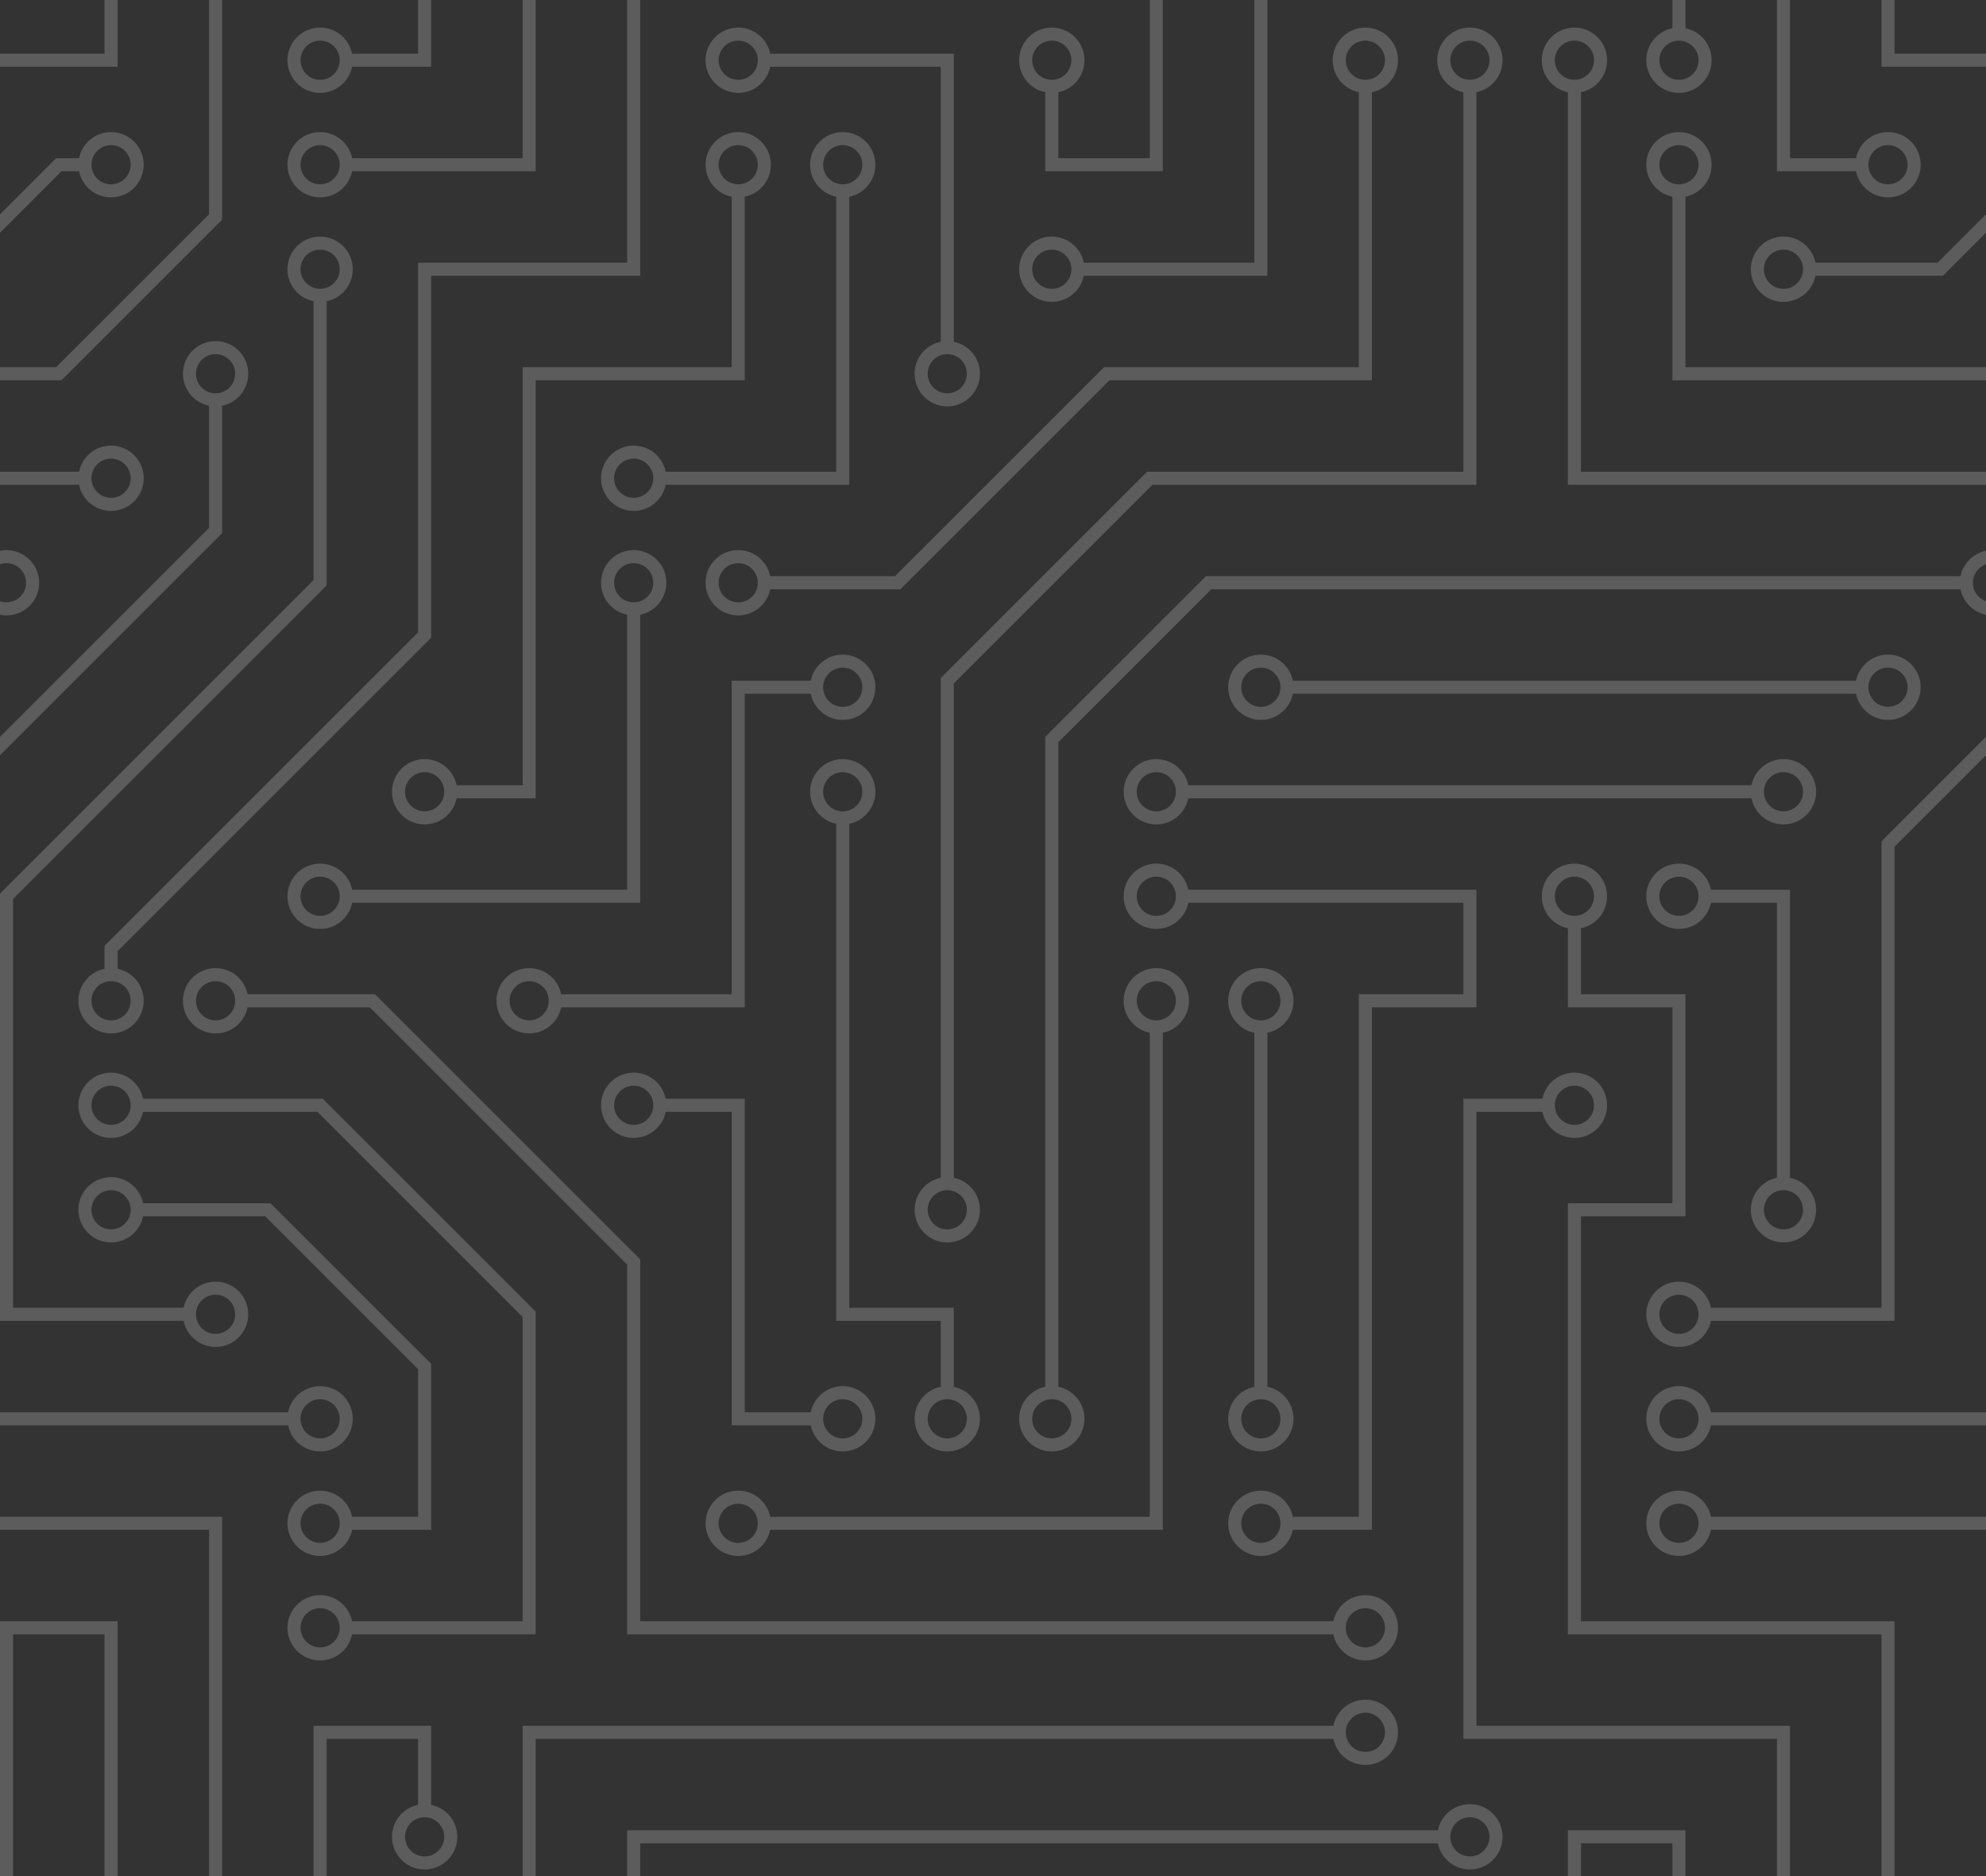 <svg width="508" height="480" viewBox="0 0 508 480" fill="none" xmlns="http://www.w3.org/2000/svg">
<rect x="0" y="0" width="508" height="480" fill="#333333" stroke="none"/>
<path d="M73.693 361.316C74.108 359.287 75.26 357.484 76.928 356.257C78.596 355.03 80.66 354.466 82.72 354.674C84.78 354.882 86.689 355.848 88.078 357.384C89.466 358.919 90.235 360.916 90.235 362.987C90.235 365.057 89.466 367.054 88.078 368.59C86.689 370.126 84.78 371.092 82.72 371.3C80.66 371.508 78.596 370.944 76.928 369.716C75.26 368.489 74.108 366.687 73.693 364.658H0V361.316H73.693ZM341.062 441.526C341.476 439.498 342.629 437.695 344.296 436.468C345.964 435.241 348.028 434.676 350.088 434.884C352.148 435.093 354.058 436.058 355.446 437.594C356.835 439.13 357.604 441.127 357.604 443.197C357.604 445.268 356.835 447.265 355.446 448.801C354.058 450.337 352.148 451.302 350.088 451.51C348.028 451.718 345.964 451.154 344.296 449.927C342.629 448.7 341.476 446.897 341.062 444.868H137.026V441.526H341.062ZM437.649 364.658C437.235 366.687 436.082 368.489 434.414 369.716C432.746 370.944 430.683 371.508 428.622 371.3C426.562 371.092 424.653 370.126 423.264 368.59C421.876 367.054 421.107 365.057 421.107 362.987C421.107 360.916 421.876 358.919 423.264 357.384C424.653 355.848 426.562 354.882 428.622 354.674C430.683 354.466 432.746 355.03 434.414 356.257C436.082 357.484 437.235 359.287 437.649 361.316H508V364.658H437.649ZM437.649 391.395C437.235 393.423 436.082 395.226 434.414 396.453C432.746 397.68 430.683 398.245 428.622 398.037C426.562 397.829 424.653 396.863 423.264 395.327C421.876 393.791 421.107 391.794 421.107 389.724C421.107 387.653 421.876 385.656 423.264 384.12C424.653 382.584 426.562 381.619 428.622 381.411C430.683 381.203 432.746 381.767 434.414 382.994C436.082 384.221 437.235 386.024 437.649 388.053H508V391.395H437.649ZM448.009 200.895C448.423 198.866 449.576 197.063 451.244 195.836C452.911 194.609 454.975 194.045 457.035 194.253C459.096 194.461 461.005 195.427 462.394 196.962C463.782 198.498 464.551 200.495 464.551 202.566C464.551 204.636 463.782 206.633 462.394 208.169C461.005 209.705 459.096 210.671 457.035 210.879C454.975 211.087 452.911 210.523 451.244 209.295C449.576 208.068 448.423 206.266 448.009 204.237H303.964C303.55 206.266 302.398 208.068 300.73 209.295C299.062 210.523 296.998 211.087 294.938 210.879C292.878 210.671 290.969 209.705 289.58 208.169C288.192 206.633 287.423 204.636 287.423 202.566C287.423 200.495 288.192 198.498 289.58 196.962C290.969 195.427 292.878 194.461 294.938 194.253C296.998 194.045 299.062 194.609 300.73 195.836C302.398 197.063 303.55 198.866 303.964 200.895H448.009ZM20.22 120.684C20.634 118.655 21.787 116.853 23.454 115.626C25.122 114.398 27.186 113.834 29.246 114.042C31.306 114.25 33.215 115.216 34.604 116.752C35.993 118.288 36.761 120.285 36.761 122.355C36.761 124.426 35.993 126.423 34.604 127.959C33.215 129.494 31.306 130.46 29.246 130.668C27.186 130.876 25.122 130.312 23.454 129.085C21.787 127.858 20.634 126.055 20.22 124.026H0V120.684H20.22ZM330.701 177.5C330.287 179.529 329.135 181.331 327.467 182.559C325.799 183.786 323.735 184.35 321.675 184.142C319.615 183.934 317.706 182.968 316.317 181.432C314.928 179.896 314.16 177.9 314.16 175.829C314.16 173.758 314.928 171.762 316.317 170.226C317.706 168.69 319.615 167.724 321.675 167.516C323.735 167.308 325.799 167.872 327.467 169.099C329.135 170.326 330.287 172.129 330.701 174.158H474.746C475.16 172.129 476.313 170.326 477.98 169.099C479.648 167.872 481.712 167.308 483.772 167.516C485.832 167.724 487.742 168.69 489.13 170.226C490.519 171.762 491.288 173.758 491.288 175.829C491.288 177.9 490.519 179.896 489.13 181.432C487.742 182.968 485.832 183.934 483.772 184.142C481.712 184.35 479.648 183.786 477.98 182.559C476.313 181.331 475.16 179.529 474.746 177.5H330.701ZM431.132 7.22C433.16 7.634 434.963 8.787 436.19 10.454C437.417 12.122 437.982 14.186 437.773 16.246C437.565 18.306 436.6 20.215 435.064 21.604C433.528 22.993 431.531 23.762 429.461 23.762C427.39 23.762 425.393 22.993 423.857 21.604C422.321 20.215 421.356 18.306 421.148 16.246C420.939 14.186 421.504 12.122 422.731 10.454C423.958 8.787 425.761 7.634 427.789 7.22V-13H431.132V7.22ZM324.184 354.799C326.213 355.213 328.016 356.365 329.243 358.033C330.47 359.701 331.034 361.765 330.826 363.825C330.618 365.885 329.652 367.794 328.116 369.183C326.581 370.572 324.584 371.34 322.513 371.34C320.443 371.34 318.446 370.572 316.91 369.183C315.374 367.794 314.408 365.885 314.2 363.825C313.992 361.765 314.556 359.701 315.784 358.033C317.011 356.365 318.813 355.213 320.842 354.799V264.228C318.813 263.814 317.011 262.661 315.784 260.993C314.556 259.325 313.992 257.261 314.2 255.201C314.408 253.141 315.374 251.232 316.91 249.843C318.446 248.455 320.443 247.686 322.513 247.686C324.584 247.686 326.581 248.455 328.116 249.843C329.652 251.232 330.618 253.141 330.826 255.201C331.034 257.261 330.47 259.325 329.243 260.993C328.016 262.661 326.213 263.814 324.184 264.228V354.799ZM404.395 23.596V120.684H508V124.026H401.053V23.596C399.024 23.182 397.221 22.029 395.994 20.362C394.767 18.694 394.203 16.63 394.411 14.57C394.619 12.51 395.584 10.6 397.12 9.212C398.656 7.823 400.653 7.054 402.724 7.054C404.794 7.054 406.791 7.823 408.327 9.212C409.863 10.6 410.829 12.51 411.037 14.57C411.245 16.63 410.68 18.694 409.453 20.362C408.226 22.029 406.423 23.182 404.395 23.596ZM431.132 50.333V93.947H508V97.29H427.789V50.333C425.761 49.919 423.958 48.766 422.731 47.098C421.504 45.431 420.939 43.367 421.148 41.307C421.356 39.247 422.321 37.337 423.857 35.949C425.393 34.56 427.39 33.791 429.461 33.791C431.531 33.791 433.528 34.56 435.064 35.949C436.6 37.337 437.565 39.247 437.773 41.307C437.982 43.367 437.417 45.431 436.19 47.098C434.963 48.766 433.16 49.919 431.132 50.333ZM217.237 210.754V334.579H243.974V354.799C246.002 355.213 247.805 356.365 249.032 358.033C250.259 359.701 250.824 361.765 250.616 363.825C250.407 365.885 249.442 367.794 247.906 369.183C246.37 370.572 244.373 371.34 242.303 371.34C240.232 371.34 238.235 370.572 236.699 369.183C235.163 367.794 234.198 365.885 233.99 363.825C233.782 361.765 234.346 359.701 235.573 358.033C236.8 356.365 238.603 355.213 240.632 354.799V337.921H213.895V210.754C211.866 210.34 210.063 209.187 208.836 207.519C207.609 205.852 207.045 203.788 207.253 201.728C207.461 199.668 208.427 197.758 209.962 196.37C211.498 194.981 213.495 194.212 215.566 194.212C217.636 194.212 219.633 194.981 221.169 196.37C222.705 197.758 223.671 199.668 223.879 201.728C224.087 203.788 223.523 205.852 222.295 207.519C221.068 209.187 219.266 210.34 217.237 210.754ZM207.378 174.158C207.792 172.129 208.944 170.326 210.612 169.099C212.28 167.872 214.344 167.308 216.404 167.516C218.464 167.724 220.373 168.69 221.762 170.226C223.151 171.762 223.919 173.758 223.919 175.829C223.919 177.9 223.151 179.896 221.762 181.432C220.373 182.968 218.464 183.934 216.404 184.142C214.344 184.35 212.28 183.786 210.612 182.559C208.944 181.331 207.792 179.529 207.378 177.5H190.5V257.711H143.543C143.129 259.739 141.977 261.542 140.309 262.769C138.641 263.996 136.577 264.561 134.517 264.352C132.457 264.144 130.548 263.179 129.159 261.643C127.771 260.107 127.002 258.11 127.002 256.039C127.002 253.969 127.771 251.972 129.159 250.436C130.548 248.9 132.457 247.935 134.517 247.727C136.577 247.518 138.641 248.083 140.309 249.31C141.977 250.537 143.129 252.34 143.543 254.368H187.158V174.158H207.378ZM197.017 391.395C196.603 393.423 195.45 395.226 193.783 396.453C192.115 397.68 190.051 398.245 187.991 398.037C185.931 397.829 184.021 396.863 182.633 395.327C181.244 393.791 180.475 391.794 180.475 389.724C180.475 387.653 181.244 385.656 182.633 384.12C184.021 382.584 185.931 381.619 187.991 381.411C190.051 381.203 192.115 381.767 193.783 382.994C195.45 384.221 196.603 386.024 197.017 388.053H294.105V264.228C292.077 263.814 290.274 262.661 289.047 260.993C287.819 259.325 287.255 257.261 287.463 255.201C287.671 253.141 288.637 251.232 290.173 249.843C291.709 248.455 293.706 247.686 295.776 247.686C297.847 247.686 299.844 248.455 301.38 249.843C302.916 251.232 303.881 253.141 304.089 255.201C304.297 257.261 303.733 259.325 302.506 260.993C301.279 262.661 299.476 263.814 297.447 264.228V391.395H197.017ZM170.28 284.447C169.866 286.476 168.714 288.279 167.046 289.506C165.378 290.733 163.314 291.297 161.254 291.089C159.194 290.881 157.285 289.916 155.896 288.38C154.507 286.844 153.739 284.847 153.739 282.776C153.739 280.706 154.507 278.709 155.896 277.173C157.285 275.637 159.194 274.671 161.254 274.463C163.314 274.255 165.378 274.819 167.046 276.047C168.714 277.274 169.866 279.077 170.28 281.105H190.5V361.316H207.378C207.792 359.287 208.944 357.484 210.612 356.257C212.28 355.03 214.344 354.466 216.404 354.674C218.464 354.882 220.373 355.848 221.762 357.384C223.151 358.919 223.919 360.916 223.919 362.987C223.919 365.057 223.151 367.054 221.762 368.59C220.373 370.126 218.464 371.092 216.404 371.3C214.344 371.508 212.28 370.944 210.612 369.716C208.944 368.489 207.792 366.687 207.378 364.658H187.158V284.447H170.28ZM110.289 461.746C112.318 462.16 114.121 463.313 115.348 464.98C116.575 466.648 117.139 468.712 116.931 470.772C116.723 472.832 115.758 474.742 114.222 476.13C112.686 477.519 110.689 478.288 108.618 478.288C106.548 478.288 104.551 477.519 103.015 476.13C101.479 474.742 100.514 472.832 100.305 470.772C100.097 468.712 100.662 466.648 101.889 464.98C103.116 463.313 104.919 462.16 106.947 461.746V444.868H83.553V495H80.21V441.526H110.289V461.746ZM394.536 281.105C394.95 279.077 396.102 277.274 397.77 276.047C399.438 274.819 401.502 274.255 403.562 274.463C405.622 274.671 407.531 275.637 408.92 277.173C410.308 278.709 411.077 280.706 411.077 282.776C411.077 284.847 410.308 286.844 408.92 288.38C407.531 289.916 405.622 290.881 403.562 291.089C401.502 291.297 399.438 290.733 397.77 289.506C396.102 288.279 394.95 286.476 394.536 284.447H377.658V441.526H457.868V495H454.526V444.868H374.316V281.105H394.536ZM437.649 230.974C437.235 233.002 436.082 234.805 434.414 236.032C432.746 237.259 430.683 237.824 428.622 237.616C426.562 237.407 424.653 236.442 423.264 234.906C421.876 233.37 421.107 231.373 421.107 229.303C421.107 227.232 421.876 225.235 423.264 223.699C424.653 222.163 426.562 221.198 428.622 220.99C430.683 220.782 432.746 221.346 434.414 222.573C436.082 223.8 437.235 225.603 437.649 227.632H457.868V301.325C459.897 301.739 461.7 302.892 462.927 304.559C464.154 306.227 464.718 308.291 464.51 310.351C464.302 312.411 463.337 314.321 461.801 315.709C460.265 317.098 458.268 317.867 456.197 317.867C454.127 317.867 452.13 317.098 450.594 315.709C449.058 314.321 448.093 312.411 447.884 310.351C447.676 308.291 448.241 306.227 449.468 304.559C450.695 302.892 452.498 301.739 454.526 301.325V230.974H437.649ZM330.701 391.395C330.287 393.423 329.135 395.226 327.467 396.453C325.799 397.68 323.735 398.245 321.675 398.037C319.615 397.829 317.706 396.863 316.317 395.327C314.928 393.791 314.16 391.794 314.16 389.724C314.16 387.653 314.928 385.656 316.317 384.12C317.706 382.584 319.615 381.619 321.675 381.411C323.735 381.203 325.799 381.767 327.467 382.994C329.135 384.221 330.287 386.024 330.701 388.053H347.579V254.368H374.316V230.974H303.964C303.55 233.002 302.398 234.805 300.73 236.032C299.062 237.259 296.998 237.824 294.938 237.616C292.878 237.407 290.969 236.442 289.58 234.906C288.192 233.37 287.423 231.373 287.423 229.303C287.423 227.232 288.192 225.235 289.58 223.699C290.969 222.163 292.878 221.198 294.938 220.99C296.998 220.782 299.062 221.346 300.73 222.573C302.398 223.8 303.55 225.603 303.964 227.632H377.658V257.711H350.921V391.395H330.701ZM474.746 40.474C475.16 38.445 476.313 36.642 477.98 35.415C479.648 34.188 481.712 33.624 483.772 33.832C485.832 34.04 487.742 35.005 489.13 36.541C490.519 38.077 491.288 40.074 491.288 42.145C491.288 44.215 490.519 46.212 489.13 47.748C487.742 49.284 485.832 50.25 483.772 50.458C481.712 50.666 479.648 50.102 477.98 48.874C476.313 47.647 475.16 45.844 474.746 43.816H454.526V-13H457.868V40.474H474.746ZM163.763 157.28V230.974H90.07C89.656 233.002 88.503 234.805 86.835 236.032C85.168 237.259 83.104 237.824 81.043 237.616C78.983 237.407 77.074 236.442 75.685 234.906C74.297 233.37 73.528 231.373 73.528 229.303C73.528 227.232 74.297 225.235 75.685 223.699C77.074 222.163 78.983 221.198 81.043 220.99C83.104 220.782 85.168 221.346 86.835 222.573C88.503 223.8 89.656 225.603 90.07 227.632H160.421V157.28C158.392 156.866 156.59 155.714 155.362 154.046C154.135 152.378 153.571 150.314 153.779 148.254C153.987 146.194 154.953 144.285 156.489 142.896C158.025 141.507 160.022 140.739 162.092 140.739C164.163 140.739 166.159 141.507 167.695 142.896C169.231 144.285 170.197 146.194 170.405 148.254C170.613 150.314 170.049 152.378 168.822 154.046C167.595 155.714 165.792 156.866 163.763 157.28ZM90.07 43.816C89.656 45.844 88.503 47.647 86.835 48.874C85.168 50.102 83.104 50.666 81.043 50.458C78.983 50.25 77.074 49.284 75.685 47.748C74.297 46.212 73.528 44.215 73.528 42.145C73.528 40.074 74.297 38.077 75.685 36.541C77.074 35.005 78.983 34.04 81.043 33.832C83.104 33.624 85.168 34.188 86.835 35.415C88.503 36.642 89.656 38.445 90.07 40.474H133.684V-13H137.026V43.816H90.07ZM190.5 50.333V97.29H137.026V204.237H116.807C116.392 206.266 115.24 208.068 113.572 209.295C111.904 210.523 109.84 211.087 107.78 210.879C105.72 210.671 103.811 209.705 102.422 208.169C101.034 206.633 100.265 204.636 100.265 202.566C100.265 200.495 101.034 198.498 102.422 196.962C103.811 195.427 105.72 194.461 107.78 194.253C109.84 194.045 111.904 194.609 113.572 195.836C115.24 197.063 116.392 198.866 116.807 200.895H133.684V93.947H187.158V50.333C185.129 49.919 183.326 48.766 182.099 47.098C180.872 45.431 180.308 43.367 180.516 41.307C180.724 39.247 181.69 37.337 183.226 35.949C184.762 34.56 186.758 33.791 188.829 33.791C190.9 33.791 192.896 34.56 194.432 35.949C195.968 37.337 196.934 39.247 197.142 41.307C197.35 43.367 196.786 45.431 195.559 47.098C194.331 48.766 192.529 49.919 190.5 50.333ZM170.28 124.026C169.866 126.055 168.714 127.858 167.046 129.085C165.378 130.312 163.314 130.876 161.254 130.668C159.194 130.46 157.285 129.494 155.896 127.959C154.507 126.423 153.739 124.426 153.739 122.355C153.739 120.285 154.507 118.288 155.896 116.752C157.285 115.216 159.194 114.25 161.254 114.042C163.314 113.834 165.378 114.398 167.046 115.626C168.714 116.853 169.866 118.655 170.28 120.684H213.895V50.333C211.866 49.919 210.063 48.766 208.836 47.098C207.609 45.431 207.045 43.367 207.253 41.307C207.461 39.247 208.427 37.337 209.962 35.949C211.498 34.56 213.495 33.791 215.566 33.791C217.636 33.791 219.633 34.56 221.169 35.949C222.705 37.337 223.671 39.247 223.879 41.307C224.087 43.367 223.523 45.431 222.295 47.098C221.068 48.766 219.266 49.919 217.237 50.333V124.026H170.28ZM197.017 17.079C196.603 19.108 195.45 20.91 193.783 22.138C192.115 23.365 190.051 23.929 187.991 23.721C185.931 23.513 184.021 22.547 182.633 21.011C181.244 19.475 180.475 17.479 180.475 15.408C180.475 13.337 181.244 11.341 182.633 9.805C184.021 8.269 185.931 7.303 187.991 7.095C190.051 6.887 192.115 7.451 193.783 8.678C195.45 9.905 196.603 11.708 197.017 13.737H243.974V87.43C246.002 87.844 247.805 88.997 249.032 90.665C250.259 92.332 250.824 94.396 250.616 96.457C250.407 98.517 249.442 100.426 247.906 101.815C246.37 103.203 244.373 103.972 242.303 103.972C240.232 103.972 238.235 103.203 236.699 101.815C235.163 100.426 234.198 98.517 233.99 96.457C233.782 94.396 234.346 92.332 235.573 90.665C236.8 88.997 238.603 87.844 240.632 87.43V17.079H197.017ZM367.799 468.263C368.213 466.234 369.365 464.432 371.033 463.205C372.701 461.977 374.765 461.413 376.825 461.621C378.885 461.829 380.794 462.795 382.183 464.331C383.572 465.867 384.34 467.864 384.34 469.934C384.34 472.005 383.572 474.002 382.183 475.537C380.794 477.073 378.885 478.039 376.825 478.247C374.765 478.455 372.701 477.891 371.033 476.664C369.365 475.437 368.213 473.634 367.799 471.605H163.763V495H160.421V468.263H367.799ZM404.395 237.491V254.368H431.132V311.184H404.395V414.789H484.605V495H481.263V418.132H401.053V307.842H427.789V257.711H401.053V237.491C399.024 237.077 397.221 235.924 395.994 234.256C394.767 232.589 394.203 230.525 394.411 228.465C394.619 226.404 395.584 224.495 397.12 223.106C398.656 221.718 400.653 220.949 402.724 220.949C404.794 220.949 406.791 221.718 408.327 223.106C409.863 224.495 410.829 226.404 411.037 228.465C411.245 230.525 410.68 232.589 409.453 234.256C408.226 235.924 406.423 237.077 404.395 237.491ZM90.07 17.079C89.656 19.108 88.503 20.91 86.835 22.138C85.168 23.365 83.104 23.929 81.043 23.721C78.983 23.513 77.074 22.547 75.685 21.011C74.297 19.475 73.528 17.479 73.528 15.408C73.528 13.337 74.297 11.341 75.685 9.805C77.074 8.269 78.983 7.303 81.043 7.095C83.104 6.887 85.168 7.451 86.835 8.678C88.503 9.905 89.656 11.708 90.07 13.737H106.947V-9.658H80.21V-13H110.289V17.079H90.07ZM277.228 70.553C276.814 72.581 275.661 74.384 273.993 75.611C272.325 76.838 270.261 77.403 268.201 77.195C266.141 76.986 264.232 76.021 262.843 74.485C261.455 72.949 260.686 70.952 260.686 68.882C260.686 66.811 261.455 64.814 262.843 63.278C264.232 61.742 266.141 60.777 268.201 60.569C270.261 60.361 272.325 60.925 273.993 62.152C275.661 63.379 276.814 65.182 277.228 67.21H320.842V-13H404.395V-9.658H324.184V70.553H277.228ZM197.017 -9.658C196.798 -8.583 196.369 -7.561 195.754 -6.652C195.14 -5.742 194.353 -4.963 193.437 -4.357C192.522 -3.752 191.496 -3.333 190.419 -3.125C189.341 -2.916 188.233 -2.921 187.158 -3.141C186.083 -3.36 185.061 -3.789 184.152 -4.404C183.242 -5.018 182.463 -5.805 181.857 -6.721C180.635 -8.57 180.198 -10.828 180.641 -13H184.1C183.834 -12.244 183.753 -11.435 183.864 -10.642C183.975 -9.848 184.275 -9.093 184.738 -8.439C185.201 -7.785 185.814 -7.252 186.526 -6.883C187.238 -6.515 188.028 -6.323 188.829 -6.323C189.63 -6.323 190.42 -6.515 191.132 -6.883C191.844 -7.252 192.457 -7.785 192.92 -8.439C193.383 -9.093 193.683 -9.848 193.794 -10.642C193.905 -11.435 193.824 -12.244 193.558 -13L297.447 -13V43.816H267.368V23.596C265.34 23.182 263.537 22.029 262.31 20.362C261.083 18.694 260.518 16.63 260.727 14.57C260.935 12.51 261.9 10.6 263.436 9.212C264.972 7.823 266.969 7.054 269.039 7.054C271.11 7.054 273.107 7.823 274.643 9.212C276.179 10.6 277.144 12.51 277.352 14.57C277.561 16.63 276.996 18.694 275.769 20.362C274.542 22.029 272.739 23.182 270.711 23.596V40.474H294.105V-9.658H197.017ZM197.017 150.763C196.603 152.792 195.45 154.595 193.783 155.822C192.115 157.049 190.051 157.613 187.991 157.405C185.931 157.197 184.021 156.231 182.633 154.695C181.244 153.159 180.475 151.163 180.475 149.092C180.475 147.022 181.244 145.025 182.633 143.489C184.021 141.953 185.931 140.987 187.991 140.779C190.051 140.571 192.115 141.135 193.783 142.362C195.45 143.59 196.603 145.392 197.017 147.421H228.934L282.408 93.947H347.579V23.596C345.55 23.182 343.748 22.029 342.52 20.362C341.293 18.694 340.729 16.63 340.937 14.57C341.145 12.51 342.111 10.6 343.647 9.212C345.183 7.823 347.179 7.054 349.25 7.054C351.321 7.054 353.317 7.823 354.853 9.212C356.389 10.6 357.355 12.51 357.563 14.57C357.771 16.63 357.207 18.694 355.98 20.362C354.752 22.029 352.95 23.182 350.921 23.596V97.29H283.795L230.321 150.763H197.017ZM243.974 301.325C246.002 301.739 247.805 302.892 249.032 304.559C250.259 306.227 250.824 308.291 250.616 310.351C250.407 312.411 249.442 314.321 247.906 315.709C246.37 317.098 244.373 317.867 242.303 317.867C240.232 317.867 238.235 317.098 236.699 315.709C235.163 314.321 234.198 312.411 233.99 310.351C233.782 308.291 234.346 306.227 235.573 304.559C236.8 302.892 238.603 301.739 240.632 301.325V173.473L293.42 120.684H374.316V23.596C372.287 23.182 370.484 22.029 369.257 20.362C368.03 18.694 367.466 16.63 367.674 14.57C367.882 12.51 368.848 10.6 370.384 9.212C371.919 7.823 373.916 7.054 375.987 7.054C378.057 7.054 380.054 7.823 381.59 9.212C383.126 10.6 384.092 12.51 384.3 14.57C384.508 16.63 383.944 18.694 382.716 20.362C381.489 22.029 379.687 23.182 377.658 23.596V124.026H294.79L243.974 174.843V301.325ZM270.711 354.799C272.739 355.213 274.542 356.365 275.769 358.033C276.996 359.701 277.561 361.765 277.352 363.825C277.144 365.885 276.179 367.794 274.643 369.183C273.107 370.572 271.11 371.34 269.039 371.34C266.969 371.34 264.972 370.572 263.436 369.183C261.9 367.794 260.935 365.885 260.727 363.825C260.518 361.765 261.083 359.701 262.31 358.033C263.537 356.365 265.34 355.213 267.368 354.799V188.512L308.46 147.421H501.483C501.81 145.815 502.603 144.341 503.762 143.183C504.92 142.024 506.394 141.231 508 140.904V144.363C507.021 144.707 506.173 145.347 505.573 146.195C504.973 147.042 504.65 148.054 504.65 149.092C504.65 150.13 504.973 151.143 505.573 151.99C506.173 152.837 507.021 153.477 508 153.821V157.28C506.394 156.953 504.92 156.16 503.762 155.002C502.603 153.843 501.81 152.369 501.483 150.763H309.83L270.711 189.882V354.799ZM30.079 247.851C32.108 248.265 33.91 249.418 35.138 251.086C36.365 252.753 36.929 254.817 36.721 256.878C36.513 258.938 35.547 260.847 34.011 262.236C32.475 263.624 30.479 264.393 28.408 264.393C26.337 264.393 24.34 263.624 22.805 262.236C21.269 260.847 20.303 258.938 20.095 256.878C19.887 254.817 20.451 252.753 21.678 251.086C22.905 249.418 24.708 248.265 26.737 247.851V241.986L106.947 161.775V67.21H160.421V-13H163.763V70.553H110.289V163.146L30.079 243.356V247.851ZM83.553 77.07V149.777L3.342 229.988V334.579H46.957C47.371 332.55 48.523 330.748 50.191 329.52C51.859 328.293 53.923 327.729 55.983 327.937C58.043 328.145 59.952 329.111 61.341 330.647C62.73 332.183 63.498 334.179 63.498 336.25C63.498 338.321 62.73 340.317 61.341 341.853C59.952 343.389 58.043 344.355 55.983 344.563C53.923 344.771 51.859 344.207 50.191 342.98C48.523 341.752 47.371 339.95 46.957 337.921H0V228.617L80.21 148.407V77.07C78.182 76.656 76.379 75.503 75.152 73.835C73.925 72.168 73.361 70.104 73.569 68.043C73.777 65.983 74.742 64.074 76.278 62.685C77.814 61.297 79.811 60.528 81.882 60.528C83.952 60.528 85.949 61.297 87.485 62.685C89.021 64.074 89.986 65.983 90.195 68.043C90.403 70.104 89.838 72.168 88.611 73.835C87.384 75.503 85.581 76.656 83.553 77.07ZM56.816 103.807V136.409L0 193.225V188.512L53.474 135.039V103.807C51.445 103.392 49.642 102.24 48.415 100.572C47.188 98.904 46.624 96.84 46.832 94.78C47.04 92.72 48.005 90.811 49.541 89.422C51.077 88.034 53.074 87.265 55.145 87.265C57.215 87.265 59.212 88.034 60.748 89.422C62.284 90.811 63.25 92.72 63.458 94.78C63.666 96.84 63.102 98.904 61.874 100.572C60.647 102.24 58.844 103.392 56.816 103.807ZM20.22 40.474C20.634 38.445 21.787 36.642 23.454 35.415C25.122 34.188 27.186 33.624 29.246 33.832C31.306 34.04 33.215 35.005 34.604 36.541C35.993 38.077 36.761 40.074 36.761 42.145C36.761 44.215 35.993 46.212 34.604 47.748C33.215 49.284 31.306 50.25 29.246 50.458C27.186 50.666 25.122 50.102 23.454 48.874C21.787 47.647 20.634 45.844 20.22 43.816H15.725L0 59.54V54.845L14.354 40.474H20.22ZM464.385 70.553C463.971 72.581 462.819 74.384 461.151 75.611C459.483 76.838 457.419 77.403 455.359 77.195C453.299 76.986 451.39 76.021 450.001 74.485C448.613 72.949 447.844 70.952 447.844 68.882C447.844 66.811 448.613 64.814 450.001 63.278C451.39 61.742 453.299 60.777 455.359 60.569C457.419 60.361 459.483 60.925 461.151 62.152C462.819 63.379 463.971 65.182 464.385 67.21H495.617L508 54.828V59.54L496.988 70.553H464.385ZM437.649 337.921C437.235 339.95 436.082 341.752 434.414 342.98C432.746 344.207 430.683 344.771 428.622 344.563C426.562 344.355 424.653 343.389 423.264 341.853C421.876 340.317 421.107 338.321 421.107 336.25C421.107 334.179 421.876 332.183 423.264 330.647C424.653 329.111 426.562 328.145 428.622 327.937C430.683 327.729 432.746 328.293 434.414 329.52C436.082 330.748 437.235 332.55 437.649 334.579H481.263V215.249L508 188.512V193.225L484.605 216.619V337.921H437.649ZM90.07 391.395C89.656 393.423 88.503 395.226 86.835 396.453C85.168 397.68 83.104 398.245 81.043 398.037C78.983 397.829 77.074 396.863 75.685 395.327C74.297 393.791 73.528 391.794 73.528 389.724C73.528 387.653 74.297 385.656 75.685 384.12C77.074 382.584 78.983 381.619 81.043 381.411C83.104 381.203 85.168 381.767 86.835 382.994C88.503 384.221 89.656 386.024 90.07 388.053H106.947V350.304L67.828 311.184H36.596C36.182 313.213 35.029 315.016 33.362 316.243C31.694 317.47 29.63 318.034 27.57 317.826C25.51 317.618 23.6 316.652 22.212 315.116C20.823 313.581 20.054 311.584 20.054 309.513C20.054 307.443 20.823 305.446 22.212 303.91C23.6 302.374 25.51 301.408 27.57 301.2C29.63 300.992 31.694 301.556 33.362 302.784C35.029 304.011 36.182 305.813 36.596 307.842H69.198L110.289 348.933V391.395H90.07ZM341.062 414.789C341.476 412.761 342.629 410.958 344.296 409.731C345.964 408.504 348.028 407.939 350.088 408.148C352.148 408.356 354.058 409.321 355.446 410.857C356.835 412.393 357.604 414.39 357.604 416.461C357.604 418.531 356.835 420.528 355.446 422.064C354.058 423.6 352.148 424.565 350.088 424.773C348.028 424.982 345.964 424.417 344.296 423.19C342.629 421.963 341.476 420.16 341.062 418.132H160.421V323.55L94.582 257.711H63.333C62.919 259.739 61.766 261.542 60.098 262.769C58.431 263.996 56.367 264.561 54.307 264.352C52.247 264.144 50.337 263.179 48.949 261.643C47.56 260.107 46.791 258.11 46.791 256.039C46.791 253.969 47.56 251.972 48.949 250.436C50.337 248.9 52.247 247.935 54.307 247.727C56.367 247.518 58.431 248.083 60.098 249.31C61.766 250.537 62.919 252.34 63.333 254.368H95.918L163.763 322.213V414.789H341.062ZM90.07 418.132C89.656 420.16 88.503 421.963 86.835 423.19C85.168 424.417 83.104 424.982 81.043 424.773C78.983 424.565 77.074 423.6 75.685 422.064C74.297 420.528 73.528 418.531 73.528 416.461C73.528 414.39 74.297 412.393 75.685 410.857C77.074 409.321 78.983 408.356 81.043 408.148C83.104 407.939 85.168 408.504 86.835 409.731C88.503 410.958 89.656 412.761 90.07 414.789H133.684V336.935L81.196 284.447H36.596C36.182 286.476 35.029 288.279 33.362 289.506C31.694 290.733 29.63 291.297 27.57 291.089C25.51 290.881 23.6 289.916 22.212 288.38C20.823 286.844 20.054 284.847 20.054 282.776C20.054 280.706 20.823 278.709 22.212 277.173C23.6 275.637 25.51 274.671 27.57 274.463C29.63 274.255 31.694 274.819 33.362 276.047C35.029 277.274 36.182 279.077 36.596 281.105H82.567L137.026 335.565V418.132H90.07ZM56.816 53.508V56.198L15.725 97.29H0V93.947H14.354L53.474 54.828V-13H56.816V53.508ZM3.342 488.483C4.948 488.81 6.422 489.603 7.581 490.762C8.739 491.92 9.532 493.394 9.859 495H6.4C6.181 494.379 5.842 493.807 5.401 493.317C4.961 492.827 4.428 492.429 3.834 492.145C3.239 491.861 2.595 491.696 1.937 491.662C1.279 491.627 0.621 491.722 0 491.942L0 414.789H30.079V495H26.737V418.132H3.342V488.483ZM56.816 389.724V495H53.474V391.395H0V388.053H56.816V389.724ZM28.408 17.079H0V13.737H26.737V-13H30.079V17.079H28.408ZM484.605 13.737H508V17.079H481.263V-13H484.605V13.737ZM431.132 469.934V495H427.789V471.605H404.395V495H401.053V468.263H431.132V469.934ZM0 140.904C1.213 140.662 2.465 140.692 3.666 140.991C4.866 141.29 5.986 141.851 6.944 142.634C7.902 143.416 8.675 144.401 9.208 145.518C9.741 146.634 10.021 147.855 10.026 149.092C10.027 150.331 9.751 151.555 9.22 152.674C8.689 153.794 7.916 154.781 6.956 155.565C5.996 156.349 4.874 156.91 3.671 157.206C2.468 157.503 1.214 157.528 0 157.28L0 153.821C0.756 154.087 1.565 154.168 2.358 154.057C3.152 153.946 3.907 153.646 4.561 153.183C5.215 152.72 5.748 152.107 6.117 151.395C6.485 150.683 6.677 149.893 6.677 149.092C6.677 148.291 6.485 147.501 6.117 146.789C5.748 146.078 5.215 145.464 4.561 145.001C3.907 144.538 3.152 144.238 2.358 144.127C1.565 144.016 0.756 144.097 0 144.363L0 140.904ZM133.684 441.526H137.026V495H133.684V441.526ZM197.017 495H193.558C193.214 494.021 192.574 493.173 191.727 492.573C190.879 491.973 189.867 491.65 188.829 491.65C187.791 491.65 186.778 491.973 185.931 492.573C185.084 493.173 184.444 494.021 184.1 495H180.641C181.024 493.111 182.049 491.413 183.541 490.193C185.034 488.974 186.902 488.307 188.829 488.307C190.756 488.307 192.624 488.974 194.117 490.193C195.609 491.413 196.634 493.111 197.017 495ZM9.859 -13C10.127 -11.648 10.058 -10.25 9.657 -8.931C9.256 -7.612 8.537 -6.413 7.562 -5.438C6.587 -4.463 5.388 -3.744 4.069 -3.343C2.75 -2.942 1.352 -2.873 0 -3.141L0 -6.6C0.893 -6.283 1.857 -6.226 2.781 -6.435C3.704 -6.644 4.55 -7.11 5.22 -7.78C5.89 -8.45 6.356 -9.296 6.565 -10.219C6.774 -11.143 6.717 -12.107 6.4 -13L9.859 -13ZM501.483 -13H504.942C504.722 -12.379 504.627 -11.721 504.662 -11.063C504.696 -10.405 504.861 -9.761 505.145 -9.166C505.429 -8.572 505.827 -8.039 506.317 -7.599C506.807 -7.158 507.379 -6.819 508 -6.6V-3.141C506.925 -3.36 505.903 -3.789 504.993 -4.403C504.084 -5.017 503.304 -5.805 502.699 -6.72C502.094 -7.636 501.675 -8.662 501.466 -9.739C501.258 -10.817 501.263 -11.925 501.483 -13ZM508 488.483V491.942C507.294 492.191 506.653 492.595 506.124 493.124C505.595 493.653 505.191 494.294 504.942 495H501.483C501.81 493.394 502.603 491.92 503.762 490.762C504.92 489.603 506.394 488.81 508 488.483ZM162.092 154.105C162.75 154.105 163.402 153.976 164.011 153.724C164.619 153.472 165.171 153.102 165.637 152.637C166.102 152.171 166.472 151.619 166.724 151.011C166.976 150.402 167.105 149.75 167.105 149.092C167.105 148.434 166.976 147.782 166.724 147.174C166.472 146.565 166.102 146.013 165.637 145.547C165.171 145.082 164.619 144.712 164.011 144.461C163.402 144.209 162.75 144.079 162.092 144.079C160.763 144.079 159.487 144.607 158.547 145.547C157.607 146.487 157.079 147.763 157.079 149.092C157.079 150.422 157.607 151.697 158.547 152.637C159.487 153.577 160.763 154.105 162.092 154.105ZM162.092 127.368C163.422 127.368 164.697 126.84 165.637 125.9C166.577 124.96 167.105 123.685 167.105 122.355C167.105 121.026 166.577 119.751 165.637 118.81C164.697 117.87 163.422 117.342 162.092 117.342C160.763 117.342 159.487 117.87 158.547 118.81C157.607 119.751 157.079 121.026 157.079 122.355C157.079 123.685 157.607 124.96 158.547 125.9C159.487 126.84 160.763 127.368 162.092 127.368ZM188.829 154.105C189.487 154.105 190.139 153.976 190.747 153.724C191.356 153.472 191.908 153.102 192.374 152.637C192.839 152.171 193.209 151.619 193.46 151.011C193.712 150.402 193.842 149.75 193.842 149.092C193.842 148.434 193.712 147.782 193.46 147.174C193.209 146.565 192.839 146.013 192.374 145.547C191.908 145.082 191.356 144.712 190.747 144.461C190.139 144.209 189.487 144.079 188.829 144.079C187.499 144.079 186.224 144.607 185.284 145.547C184.344 146.487 183.816 147.763 183.816 149.092C183.816 150.422 184.344 151.697 185.284 152.637C186.224 153.577 187.499 154.105 188.829 154.105ZM215.566 180.842C216.895 180.842 218.17 180.314 219.111 179.374C220.051 178.434 220.579 177.159 220.579 175.829C220.579 174.499 220.051 173.224 219.111 172.284C218.17 171.344 216.895 170.816 215.566 170.816C214.236 170.816 212.961 171.344 212.021 172.284C211.081 173.224 210.553 174.499 210.553 175.829C210.553 177.159 211.081 178.434 212.021 179.374C212.961 180.314 214.236 180.842 215.566 180.842ZM215.566 207.579C216.895 207.579 218.17 207.051 219.111 206.111C220.051 205.17 220.579 203.895 220.579 202.566C220.579 201.236 220.051 199.961 219.111 199.021C218.17 198.081 216.895 197.553 215.566 197.553C214.236 197.553 212.961 198.081 212.021 199.021C211.081 199.961 210.553 201.236 210.553 202.566C210.553 203.895 211.081 205.17 212.021 206.111C212.961 207.051 214.236 207.579 215.566 207.579ZM135.355 261.053C136.685 261.053 137.96 260.524 138.9 259.584C139.84 258.644 140.368 257.369 140.368 256.039C140.368 254.71 139.84 253.435 138.9 252.495C137.96 251.554 136.685 251.026 135.355 251.026C134.026 251.026 132.751 251.554 131.81 252.495C130.87 253.435 130.342 254.71 130.342 256.039C130.342 257.369 130.87 258.644 131.81 259.584C132.751 260.524 134.026 261.053 135.355 261.053ZM162.092 287.789C163.422 287.789 164.697 287.261 165.637 286.321C166.577 285.381 167.105 284.106 167.105 282.776C167.105 281.447 166.577 280.172 165.637 279.231C164.697 278.291 163.422 277.763 162.092 277.763C160.763 277.763 159.487 278.291 158.547 279.231C157.607 280.172 157.079 281.447 157.079 282.776C157.079 284.106 157.607 285.381 158.547 286.321C159.487 287.261 160.763 287.789 162.092 287.789ZM215.566 368C216.895 368 218.17 367.472 219.111 366.532C220.051 365.592 220.579 364.316 220.579 362.987C220.579 361.657 220.051 360.382 219.111 359.442C218.17 358.502 216.895 357.974 215.566 357.974C214.236 357.974 212.961 358.502 212.021 359.442C211.081 360.382 210.553 361.657 210.553 362.987C210.553 364.316 211.081 365.592 212.021 366.532C212.961 367.472 214.236 368 215.566 368ZM188.829 394.737C190.159 394.737 191.434 394.209 192.374 393.269C193.314 392.328 193.842 391.053 193.842 389.724C193.842 388.394 193.314 387.119 192.374 386.179C191.434 385.239 190.159 384.711 188.829 384.711C187.499 384.711 186.224 385.239 185.284 386.179C184.344 387.119 183.816 388.394 183.816 389.724C183.816 391.053 184.344 392.328 185.284 393.269C186.224 394.209 187.499 394.737 188.829 394.737ZM242.303 368C243.632 368 244.907 367.472 245.847 366.532C246.788 365.592 247.316 364.316 247.316 362.987C247.316 361.657 246.788 360.382 245.847 359.442C244.907 358.502 243.632 357.974 242.303 357.974C240.973 357.974 239.698 358.502 238.758 359.442C237.818 360.382 237.289 361.657 237.289 362.987C237.289 364.316 237.818 365.592 238.758 366.532C239.698 367.472 240.973 368 242.303 368ZM242.303 314.526C243.632 314.526 244.907 313.998 245.847 313.058C246.788 312.118 247.316 310.843 247.316 309.513C247.316 308.184 246.788 306.908 245.847 305.968C244.907 305.028 243.632 304.5 242.303 304.5C240.973 304.5 239.698 305.028 238.758 305.968C237.818 306.908 237.289 308.184 237.289 309.513C237.289 310.843 237.818 312.118 238.758 313.058C239.698 313.998 240.973 314.526 242.303 314.526ZM269.039 368C270.369 368 271.644 367.472 272.584 366.532C273.524 365.592 274.053 364.316 274.053 362.987C274.053 361.657 273.524 360.382 272.584 359.442C271.644 358.502 270.369 357.974 269.039 357.974C267.71 357.974 266.435 358.502 265.495 359.442C264.554 360.382 264.026 361.657 264.026 362.987C264.026 364.316 264.554 365.592 265.495 366.532C266.435 367.472 267.71 368 269.039 368ZM322.513 394.737C323.843 394.737 325.118 394.209 326.058 393.269C326.998 392.328 327.526 391.053 327.526 389.724C327.526 388.394 326.998 387.119 326.058 386.179C325.118 385.239 323.843 384.711 322.513 384.711C321.184 384.711 319.908 385.239 318.968 386.179C318.028 387.119 317.5 388.394 317.5 389.724C317.5 391.053 318.028 392.328 318.968 393.269C319.908 394.209 321.184 394.737 322.513 394.737ZM322.513 368C323.843 368 325.118 367.472 326.058 366.532C326.998 365.592 327.526 364.316 327.526 362.987C327.526 361.657 326.998 360.382 326.058 359.442C325.118 358.502 323.843 357.974 322.513 357.974C321.184 357.974 319.908 358.502 318.968 359.442C318.028 360.382 317.5 361.657 317.5 362.987C317.5 364.316 318.028 365.592 318.968 366.532C319.908 367.472 321.184 368 322.513 368ZM295.776 261.053C297.106 261.053 298.381 260.524 299.321 259.584C300.261 258.644 300.789 257.369 300.789 256.039C300.789 254.71 300.261 253.435 299.321 252.495C298.381 251.554 297.106 251.026 295.776 251.026C294.447 251.026 293.172 251.554 292.231 252.495C291.291 253.435 290.763 254.71 290.763 256.039C290.763 257.369 291.291 258.644 292.231 259.584C293.172 260.524 294.447 261.053 295.776 261.053ZM322.513 261.053C323.843 261.053 325.118 260.524 326.058 259.584C326.998 258.644 327.526 257.369 327.526 256.039C327.526 254.71 326.998 253.435 326.058 252.495C325.118 251.554 323.843 251.026 322.513 251.026C321.184 251.026 319.908 251.554 318.968 252.495C318.028 253.435 317.5 254.71 317.5 256.039C317.5 257.369 318.028 258.644 318.968 259.584C319.908 260.524 321.184 261.053 322.513 261.053ZM349.25 421.474C350.58 421.474 351.855 420.945 352.795 420.005C353.735 419.065 354.263 417.79 354.263 416.461C354.263 415.131 353.735 413.856 352.795 412.916C351.855 411.976 350.58 411.447 349.25 411.447C347.92 411.447 346.645 411.976 345.705 412.916C344.765 413.856 344.237 415.131 344.237 416.461C344.237 417.79 344.765 419.065 345.705 420.005C346.645 420.945 347.92 421.474 349.25 421.474ZM349.25 448.211C350.58 448.211 351.855 447.682 352.795 446.742C353.735 445.802 354.263 444.527 354.263 443.197C354.263 441.868 353.735 440.593 352.795 439.653C351.855 438.712 350.58 438.184 349.25 438.184C347.92 438.184 346.645 438.712 345.705 439.653C344.765 440.593 344.237 441.868 344.237 443.197C344.237 444.527 344.765 445.802 345.705 446.742C346.645 447.682 347.92 448.211 349.25 448.211ZM375.987 474.947C377.316 474.947 378.592 474.419 379.532 473.479C380.472 472.539 381 471.264 381 469.934C381 468.605 380.472 467.33 379.532 466.389C378.592 465.449 377.316 464.921 375.987 464.921C374.657 464.921 373.382 465.449 372.442 466.389C371.502 467.33 370.974 468.605 370.974 469.934C370.974 471.264 371.502 472.539 372.442 473.479C373.382 474.419 374.657 474.947 375.987 474.947ZM402.724 234.316C404.053 234.316 405.328 233.788 406.269 232.847C407.209 231.907 407.737 230.632 407.737 229.303C407.737 227.973 407.209 226.698 406.269 225.758C405.328 224.818 404.053 224.289 402.724 224.289C401.394 224.289 400.119 224.818 399.179 225.758C398.239 226.698 397.711 227.973 397.711 229.303C397.711 230.632 398.239 231.907 399.179 232.847C400.119 233.788 401.394 234.316 402.724 234.316ZM402.724 287.789C404.053 287.789 405.328 287.261 406.269 286.321C407.209 285.381 407.737 284.106 407.737 282.776C407.737 281.447 407.209 280.172 406.269 279.231C405.328 278.291 404.053 277.763 402.724 277.763C401.394 277.763 400.119 278.291 399.179 279.231C398.239 280.172 397.711 281.447 397.711 282.776C397.711 284.106 398.239 285.381 399.179 286.321C400.119 287.261 401.394 287.789 402.724 287.789ZM429.461 234.316C430.79 234.316 432.065 233.788 433.005 232.847C433.945 231.907 434.474 230.632 434.474 229.303C434.474 227.973 433.945 226.698 433.005 225.758C432.065 224.818 430.79 224.289 429.461 224.289C428.131 224.289 426.856 224.818 425.916 225.758C424.976 226.698 424.447 227.973 424.447 229.303C424.447 230.632 424.976 231.907 425.916 232.847C426.856 233.788 428.131 234.316 429.461 234.316ZM456.197 207.579C457.527 207.579 458.802 207.051 459.742 206.111C460.682 205.17 461.211 203.895 461.211 202.566C461.211 201.236 460.682 199.961 459.742 199.021C458.802 198.081 457.527 197.553 456.197 197.553C454.868 197.553 453.593 198.081 452.653 199.021C451.712 199.961 451.184 201.236 451.184 202.566C451.184 203.895 451.712 205.17 452.653 206.111C453.593 207.051 454.868 207.579 456.197 207.579ZM295.776 207.579C297.106 207.579 298.381 207.051 299.321 206.111C300.261 205.17 300.789 203.895 300.789 202.566C300.789 201.236 300.261 199.961 299.321 199.021C298.381 198.081 297.106 197.553 295.776 197.553C294.447 197.553 293.172 198.081 292.231 199.021C291.291 199.961 290.763 201.236 290.763 202.566C290.763 203.895 291.291 205.17 292.231 206.111C293.172 207.051 294.447 207.579 295.776 207.579ZM295.776 234.316C297.106 234.316 298.381 233.788 299.321 232.847C300.261 231.907 300.789 230.632 300.789 229.303C300.789 227.973 300.261 226.698 299.321 225.758C298.381 224.818 297.106 224.289 295.776 224.289C294.447 224.289 293.172 224.818 292.231 225.758C291.291 226.698 290.763 227.973 290.763 229.303C290.763 230.632 291.291 231.907 292.231 232.847C293.172 233.788 294.447 234.316 295.776 234.316ZM322.513 180.842C323.843 180.842 325.118 180.314 326.058 179.374C326.998 178.434 327.526 177.159 327.526 175.829C327.526 174.499 326.998 173.224 326.058 172.284C325.118 171.344 323.843 170.816 322.513 170.816C321.184 170.816 319.908 171.344 318.968 172.284C318.028 173.224 317.5 174.499 317.5 175.829C317.5 177.159 318.028 178.434 318.968 179.374C319.908 180.314 321.184 180.842 322.513 180.842ZM482.934 180.842C484.264 180.842 485.539 180.314 486.479 179.374C487.419 178.434 487.947 177.159 487.947 175.829C487.947 174.499 487.419 173.224 486.479 172.284C485.539 171.344 484.264 170.816 482.934 170.816C481.605 170.816 480.33 171.344 479.389 172.284C478.449 173.224 477.921 174.499 477.921 175.829C477.921 177.159 478.449 178.434 479.389 179.374C480.33 180.314 481.605 180.842 482.934 180.842ZM456.197 73.895C457.527 73.895 458.802 73.367 459.742 72.426C460.682 71.486 461.211 70.211 461.211 68.882C461.211 67.552 460.682 66.277 459.742 65.337C458.802 64.397 457.527 63.868 456.197 63.868C454.868 63.868 453.593 64.397 452.653 65.337C451.712 66.277 451.184 67.552 451.184 68.882C451.184 70.211 451.712 71.486 452.653 72.426C453.593 73.367 454.868 73.895 456.197 73.895ZM482.934 47.158C484.264 47.158 485.539 46.63 486.479 45.69C487.419 44.749 487.947 43.474 487.947 42.145C487.947 40.815 487.419 39.54 486.479 38.6C485.539 37.66 484.264 37.132 482.934 37.132C481.605 37.132 480.33 37.66 479.389 38.6C478.449 39.54 477.921 40.815 477.921 42.145C477.921 43.474 478.449 44.749 479.389 45.69C480.33 46.63 481.605 47.158 482.934 47.158ZM429.461 47.158C430.79 47.158 432.065 46.63 433.005 45.69C433.945 44.749 434.474 43.474 434.474 42.145C434.474 40.815 433.945 39.54 433.005 38.6C432.065 37.66 430.79 37.132 429.461 37.132C428.131 37.132 426.856 37.66 425.916 38.6C424.976 39.54 424.447 40.815 424.447 42.145C424.447 43.474 424.976 44.749 425.916 45.69C426.856 46.63 428.131 47.158 429.461 47.158ZM429.461 20.421C430.79 20.421 432.065 19.893 433.005 18.953C433.945 18.013 434.474 16.738 434.474 15.408C434.474 14.078 433.945 12.803 433.005 11.863C432.065 10.923 430.79 10.395 429.461 10.395C428.131 10.395 426.856 10.923 425.916 11.863C424.976 12.803 424.447 14.078 424.447 15.408C424.447 16.738 424.976 18.013 425.916 18.953C426.856 19.893 428.131 20.421 429.461 20.421ZM402.724 20.421C404.053 20.421 405.328 19.893 406.269 18.953C407.209 18.013 407.737 16.738 407.737 15.408C407.737 14.078 407.209 12.803 406.269 11.863C405.328 10.923 404.053 10.395 402.724 10.395C401.394 10.395 400.119 10.923 399.179 11.863C398.239 12.803 397.711 14.078 397.711 15.408C397.711 16.738 398.239 18.013 399.179 18.953C400.119 19.893 401.394 20.421 402.724 20.421ZM375.987 20.421C377.316 20.421 378.592 19.893 379.532 18.953C380.472 18.013 381 16.738 381 15.408C381 14.078 380.472 12.803 379.532 11.863C378.592 10.923 377.316 10.395 375.987 10.395C374.657 10.395 373.382 10.923 372.442 11.863C371.502 12.803 370.974 14.078 370.974 15.408C370.974 16.738 371.502 18.013 372.442 18.953C373.382 19.893 374.657 20.421 375.987 20.421ZM349.25 20.421C350.58 20.421 351.855 19.893 352.795 18.953C353.735 18.013 354.263 16.738 354.263 15.408C354.263 14.078 353.735 12.803 352.795 11.863C351.855 10.923 350.58 10.395 349.25 10.395C347.92 10.395 346.645 10.923 345.705 11.863C344.765 12.803 344.237 14.078 344.237 15.408C344.237 16.738 344.765 18.013 345.705 18.953C346.645 19.893 347.92 20.421 349.25 20.421ZM81.882 47.158C83.211 47.158 84.486 46.63 85.426 45.69C86.367 44.749 86.895 43.474 86.895 42.145C86.895 40.815 86.367 39.54 85.426 38.6C84.486 37.66 83.211 37.132 81.882 37.132C80.552 37.132 79.277 37.66 78.337 38.6C77.397 39.54 76.868 40.815 76.868 42.145C76.868 43.474 77.397 44.749 78.337 45.69C79.277 46.63 80.552 47.158 81.882 47.158ZM28.408 47.158C29.738 47.158 31.013 46.63 31.953 45.69C32.893 44.749 33.421 43.474 33.421 42.145C33.421 40.815 32.893 39.54 31.953 38.6C31.013 37.66 29.738 37.132 28.408 37.132C27.078 37.132 25.803 37.66 24.863 38.6C23.923 39.54 23.395 40.815 23.395 42.145C23.395 43.474 23.923 44.749 24.863 45.69C25.803 46.63 27.078 47.158 28.408 47.158ZM81.882 73.895C83.211 73.895 84.486 73.367 85.426 72.426C86.367 71.486 86.895 70.211 86.895 68.882C86.895 67.552 86.367 66.277 85.426 65.337C84.486 64.397 83.211 63.868 81.882 63.868C80.552 63.868 79.277 64.397 78.337 65.337C77.397 66.277 76.868 67.552 76.868 68.882C76.868 70.211 77.397 71.486 78.337 72.426C79.277 73.367 80.552 73.895 81.882 73.895ZM55.145 100.632C56.474 100.632 57.749 100.103 58.69 99.163C59.63 98.223 60.158 96.948 60.158 95.618C60.158 94.289 59.63 93.014 58.69 92.074C57.749 91.133 56.474 90.605 55.145 90.605C53.815 90.605 52.54 91.133 51.6 92.074C50.66 93.014 50.132 94.289 50.132 95.618C50.132 96.948 50.66 98.223 51.6 99.163C52.54 100.103 53.815 100.632 55.145 100.632ZM81.882 20.421C83.211 20.421 84.486 19.893 85.426 18.953C86.367 18.013 86.895 16.738 86.895 15.408C86.895 14.078 86.367 12.803 85.426 11.863C84.486 10.923 83.211 10.395 81.882 10.395C80.552 10.395 79.277 10.923 78.337 11.863C77.397 12.803 76.868 14.078 76.868 15.408C76.868 16.738 77.397 18.013 78.337 18.953C79.277 19.893 80.552 20.421 81.882 20.421ZM81.882 421.474C83.211 421.474 84.486 420.945 85.426 420.005C86.367 419.065 86.895 417.79 86.895 416.461C86.895 415.131 86.367 413.856 85.426 412.916C84.486 411.976 83.211 411.447 81.882 411.447C80.552 411.447 79.277 411.976 78.337 412.916C77.397 413.856 76.868 415.131 76.868 416.461C76.868 417.79 77.397 419.065 78.337 420.005C79.277 420.945 80.552 421.474 81.882 421.474ZM108.618 474.947C109.948 474.947 111.223 474.419 112.163 473.479C113.103 472.539 113.632 471.264 113.632 469.934C113.632 468.605 113.103 467.33 112.163 466.389C111.223 465.449 109.948 464.921 108.618 464.921C107.289 464.921 106.014 465.449 105.074 466.389C104.133 467.33 103.605 468.605 103.605 469.934C103.605 471.264 104.133 472.539 105.074 473.479C106.014 474.419 107.289 474.947 108.618 474.947ZM81.882 368C83.211 368 84.486 367.472 85.426 366.532C86.367 365.592 86.895 364.316 86.895 362.987C86.895 361.657 86.367 360.382 85.426 359.442C84.486 358.502 83.211 357.974 81.882 357.974C80.552 357.974 79.277 358.502 78.337 359.442C77.397 360.382 76.868 361.657 76.868 362.987C76.868 364.316 77.397 365.592 78.337 366.532C79.277 367.472 80.552 368 81.882 368ZM81.882 394.737C83.211 394.737 84.486 394.209 85.426 393.269C86.367 392.328 86.895 391.053 86.895 389.724C86.895 388.394 86.367 387.119 85.426 386.179C84.486 385.239 83.211 384.711 81.882 384.711C80.552 384.711 79.277 385.239 78.337 386.179C77.397 387.119 76.868 388.394 76.868 389.724C76.868 391.053 77.397 392.328 78.337 393.269C79.277 394.209 80.552 394.737 81.882 394.737ZM55.145 341.263C56.474 341.263 57.749 340.735 58.69 339.795C59.63 338.855 60.158 337.58 60.158 336.25C60.158 334.92 59.63 333.645 58.69 332.705C57.749 331.765 56.474 331.237 55.145 331.237C53.815 331.237 52.54 331.765 51.6 332.705C50.66 333.645 50.132 334.92 50.132 336.25C50.132 337.58 50.66 338.855 51.6 339.795C52.54 340.735 53.815 341.263 55.145 341.263ZM188.829 47.158C190.159 47.158 191.434 46.63 192.374 45.69C193.314 44.749 193.842 43.474 193.842 42.145C193.842 40.815 193.314 39.54 192.374 38.6C191.434 37.66 190.159 37.132 188.829 37.132C187.499 37.132 186.224 37.66 185.284 38.6C184.344 39.54 183.816 40.815 183.816 42.145C183.816 43.474 184.344 44.749 185.284 45.69C186.224 46.63 187.499 47.158 188.829 47.158ZM215.566 47.158C216.895 47.158 218.17 46.63 219.111 45.69C220.051 44.749 220.579 43.474 220.579 42.145C220.579 40.815 220.051 39.54 219.111 38.6C218.17 37.66 216.895 37.132 215.566 37.132C214.236 37.132 212.961 37.66 212.021 38.6C211.081 39.54 210.553 40.815 210.553 42.145C210.553 43.474 211.081 44.749 212.021 45.69C212.961 46.63 214.236 47.158 215.566 47.158ZM188.829 20.421C190.159 20.421 191.434 19.893 192.374 18.953C193.314 18.013 193.842 16.738 193.842 15.408C193.842 14.078 193.314 12.803 192.374 11.863C191.434 10.923 190.159 10.395 188.829 10.395C187.499 10.395 186.224 10.923 185.284 11.863C184.344 12.803 183.816 14.078 183.816 15.408C183.816 16.738 184.344 18.013 185.284 18.953C186.224 19.893 187.499 20.421 188.829 20.421ZM242.303 100.632C243.632 100.632 244.907 100.103 245.847 99.163C246.788 98.223 247.316 96.948 247.316 95.618C247.316 94.289 246.788 93.014 245.847 92.074C244.907 91.133 243.632 90.605 242.303 90.605C240.973 90.605 239.698 91.133 238.758 92.074C237.818 93.014 237.289 94.289 237.289 95.618C237.289 96.948 237.818 98.223 238.758 99.163C239.698 100.103 240.973 100.632 242.303 100.632ZM269.039 73.895C270.369 73.895 271.644 73.367 272.584 72.426C273.524 71.486 274.053 70.211 274.053 68.882C274.053 67.552 273.524 66.277 272.584 65.337C271.644 64.397 270.369 63.868 269.039 63.868C267.71 63.868 266.435 64.397 265.495 65.337C264.554 66.277 264.026 67.552 264.026 68.882C264.026 70.211 264.554 71.486 265.495 72.426C266.435 73.367 267.71 73.895 269.039 73.895ZM269.039 20.421C270.369 20.421 271.644 19.893 272.584 18.953C273.524 18.013 274.053 16.738 274.053 15.408C274.053 14.078 273.524 12.803 272.584 11.863C271.644 10.923 270.369 10.395 269.039 10.395C267.71 10.395 266.435 10.923 265.495 11.863C264.554 12.803 264.026 14.078 264.026 15.408C264.026 16.738 264.554 18.013 265.495 18.953C266.435 19.893 267.71 20.421 269.039 20.421ZM456.197 314.526C457.527 314.526 458.802 313.998 459.742 313.058C460.682 312.118 461.211 310.843 461.211 309.513C461.211 308.184 460.682 306.908 459.742 305.968C458.802 305.028 457.527 304.5 456.197 304.5C454.868 304.5 453.593 305.028 452.653 305.968C451.712 306.908 451.184 308.184 451.184 309.513C451.184 310.843 451.712 312.118 452.653 313.058C453.593 313.998 454.868 314.526 456.197 314.526ZM429.461 341.263C430.79 341.263 432.065 340.735 433.005 339.795C433.945 338.855 434.474 337.58 434.474 336.25C434.474 334.92 433.945 333.645 433.005 332.705C432.065 331.765 430.79 331.237 429.461 331.237C428.131 331.237 426.856 331.765 425.916 332.705C424.976 333.645 424.447 334.92 424.447 336.25C424.447 337.58 424.976 338.855 425.916 339.795C426.856 340.735 428.131 341.263 429.461 341.263ZM429.461 368C430.79 368 432.065 367.472 433.005 366.532C433.945 365.592 434.474 364.316 434.474 362.987C434.474 361.657 433.945 360.382 433.005 359.442C432.065 358.502 430.79 357.974 429.461 357.974C428.131 357.974 426.856 358.502 425.916 359.442C424.976 360.382 424.447 361.657 424.447 362.987C424.447 364.316 424.976 365.592 425.916 366.532C426.856 367.472 428.131 368 429.461 368ZM429.461 394.737C430.79 394.737 432.065 394.209 433.005 393.269C433.945 392.328 434.474 391.053 434.474 389.724C434.474 388.394 433.945 387.119 433.005 386.179C432.065 385.239 430.79 384.711 429.461 384.711C428.131 384.711 426.856 385.239 425.916 386.179C424.976 387.119 424.447 388.394 424.447 389.724C424.447 391.053 424.976 392.328 425.916 393.269C426.856 394.209 428.131 394.737 429.461 394.737ZM28.408 287.789C29.738 287.789 31.013 287.261 31.953 286.321C32.893 285.381 33.421 284.106 33.421 282.776C33.421 281.447 32.893 280.172 31.953 279.231C31.013 278.291 29.738 277.763 28.408 277.763C27.078 277.763 25.803 278.291 24.863 279.231C23.923 280.172 23.395 281.447 23.395 282.776C23.395 284.106 23.923 285.381 24.863 286.321C25.803 287.261 27.078 287.789 28.408 287.789ZM28.408 314.526C29.738 314.526 31.013 313.998 31.953 313.058C32.893 312.118 33.421 310.843 33.421 309.513C33.421 308.184 32.893 306.908 31.953 305.968C31.013 305.028 29.738 304.5 28.408 304.5C27.078 304.5 25.803 305.028 24.863 305.968C23.923 306.908 23.395 308.184 23.395 309.513C23.395 310.843 23.923 312.118 24.863 313.058C25.803 313.998 27.078 314.526 28.408 314.526ZM28.408 261.053C29.738 261.053 31.013 260.524 31.953 259.584C32.893 258.644 33.421 257.369 33.421 256.039C33.421 254.71 32.893 253.435 31.953 252.495C31.013 251.554 29.738 251.026 28.408 251.026C27.078 251.026 25.803 251.554 24.863 252.495C23.923 253.435 23.395 254.71 23.395 256.039C23.395 257.369 23.923 258.644 24.863 259.584C25.803 260.524 27.078 261.053 28.408 261.053ZM55.145 261.053C56.474 261.053 57.749 260.524 58.69 259.584C59.63 258.644 60.158 257.369 60.158 256.039C60.158 254.71 59.63 253.435 58.69 252.495C57.749 251.554 56.474 251.026 55.145 251.026C53.815 251.026 52.54 251.554 51.6 252.495C50.66 253.435 50.132 254.71 50.132 256.039C50.132 257.369 50.66 258.644 51.6 259.584C52.54 260.524 53.815 261.053 55.145 261.053ZM28.408 127.368C29.738 127.368 31.013 126.84 31.953 125.9C32.893 124.96 33.421 123.685 33.421 122.355C33.421 121.026 32.893 119.751 31.953 118.81C31.013 117.87 29.738 117.342 28.408 117.342C27.078 117.342 25.803 117.87 24.863 118.81C23.923 119.751 23.395 121.026 23.395 122.355C23.395 123.685 23.923 124.96 24.863 125.9C25.803 126.84 27.078 127.368 28.408 127.368ZM81.882 234.316C83.211 234.316 84.486 233.788 85.426 232.847C86.367 231.907 86.895 230.632 86.895 229.303C86.895 227.973 86.367 226.698 85.426 225.758C84.486 224.818 83.211 224.289 81.882 224.289C80.552 224.289 79.277 224.818 78.337 225.758C77.397 226.698 76.868 227.973 76.868 229.303C76.868 230.632 77.397 231.907 78.337 232.847C79.277 233.788 80.552 234.316 81.882 234.316ZM108.618 207.579C109.948 207.579 111.223 207.051 112.163 206.111C113.103 205.17 113.632 203.895 113.632 202.566C113.632 201.236 113.103 199.961 112.163 199.021C111.223 198.081 109.948 197.553 108.618 197.553C107.289 197.553 106.014 198.081 105.074 199.021C104.133 199.961 103.605 201.236 103.605 202.566C103.605 203.895 104.133 205.17 105.074 206.111C106.014 207.051 107.289 207.579 108.618 207.579Z" fill="white" fill-opacity="0.2"/>
</svg>
